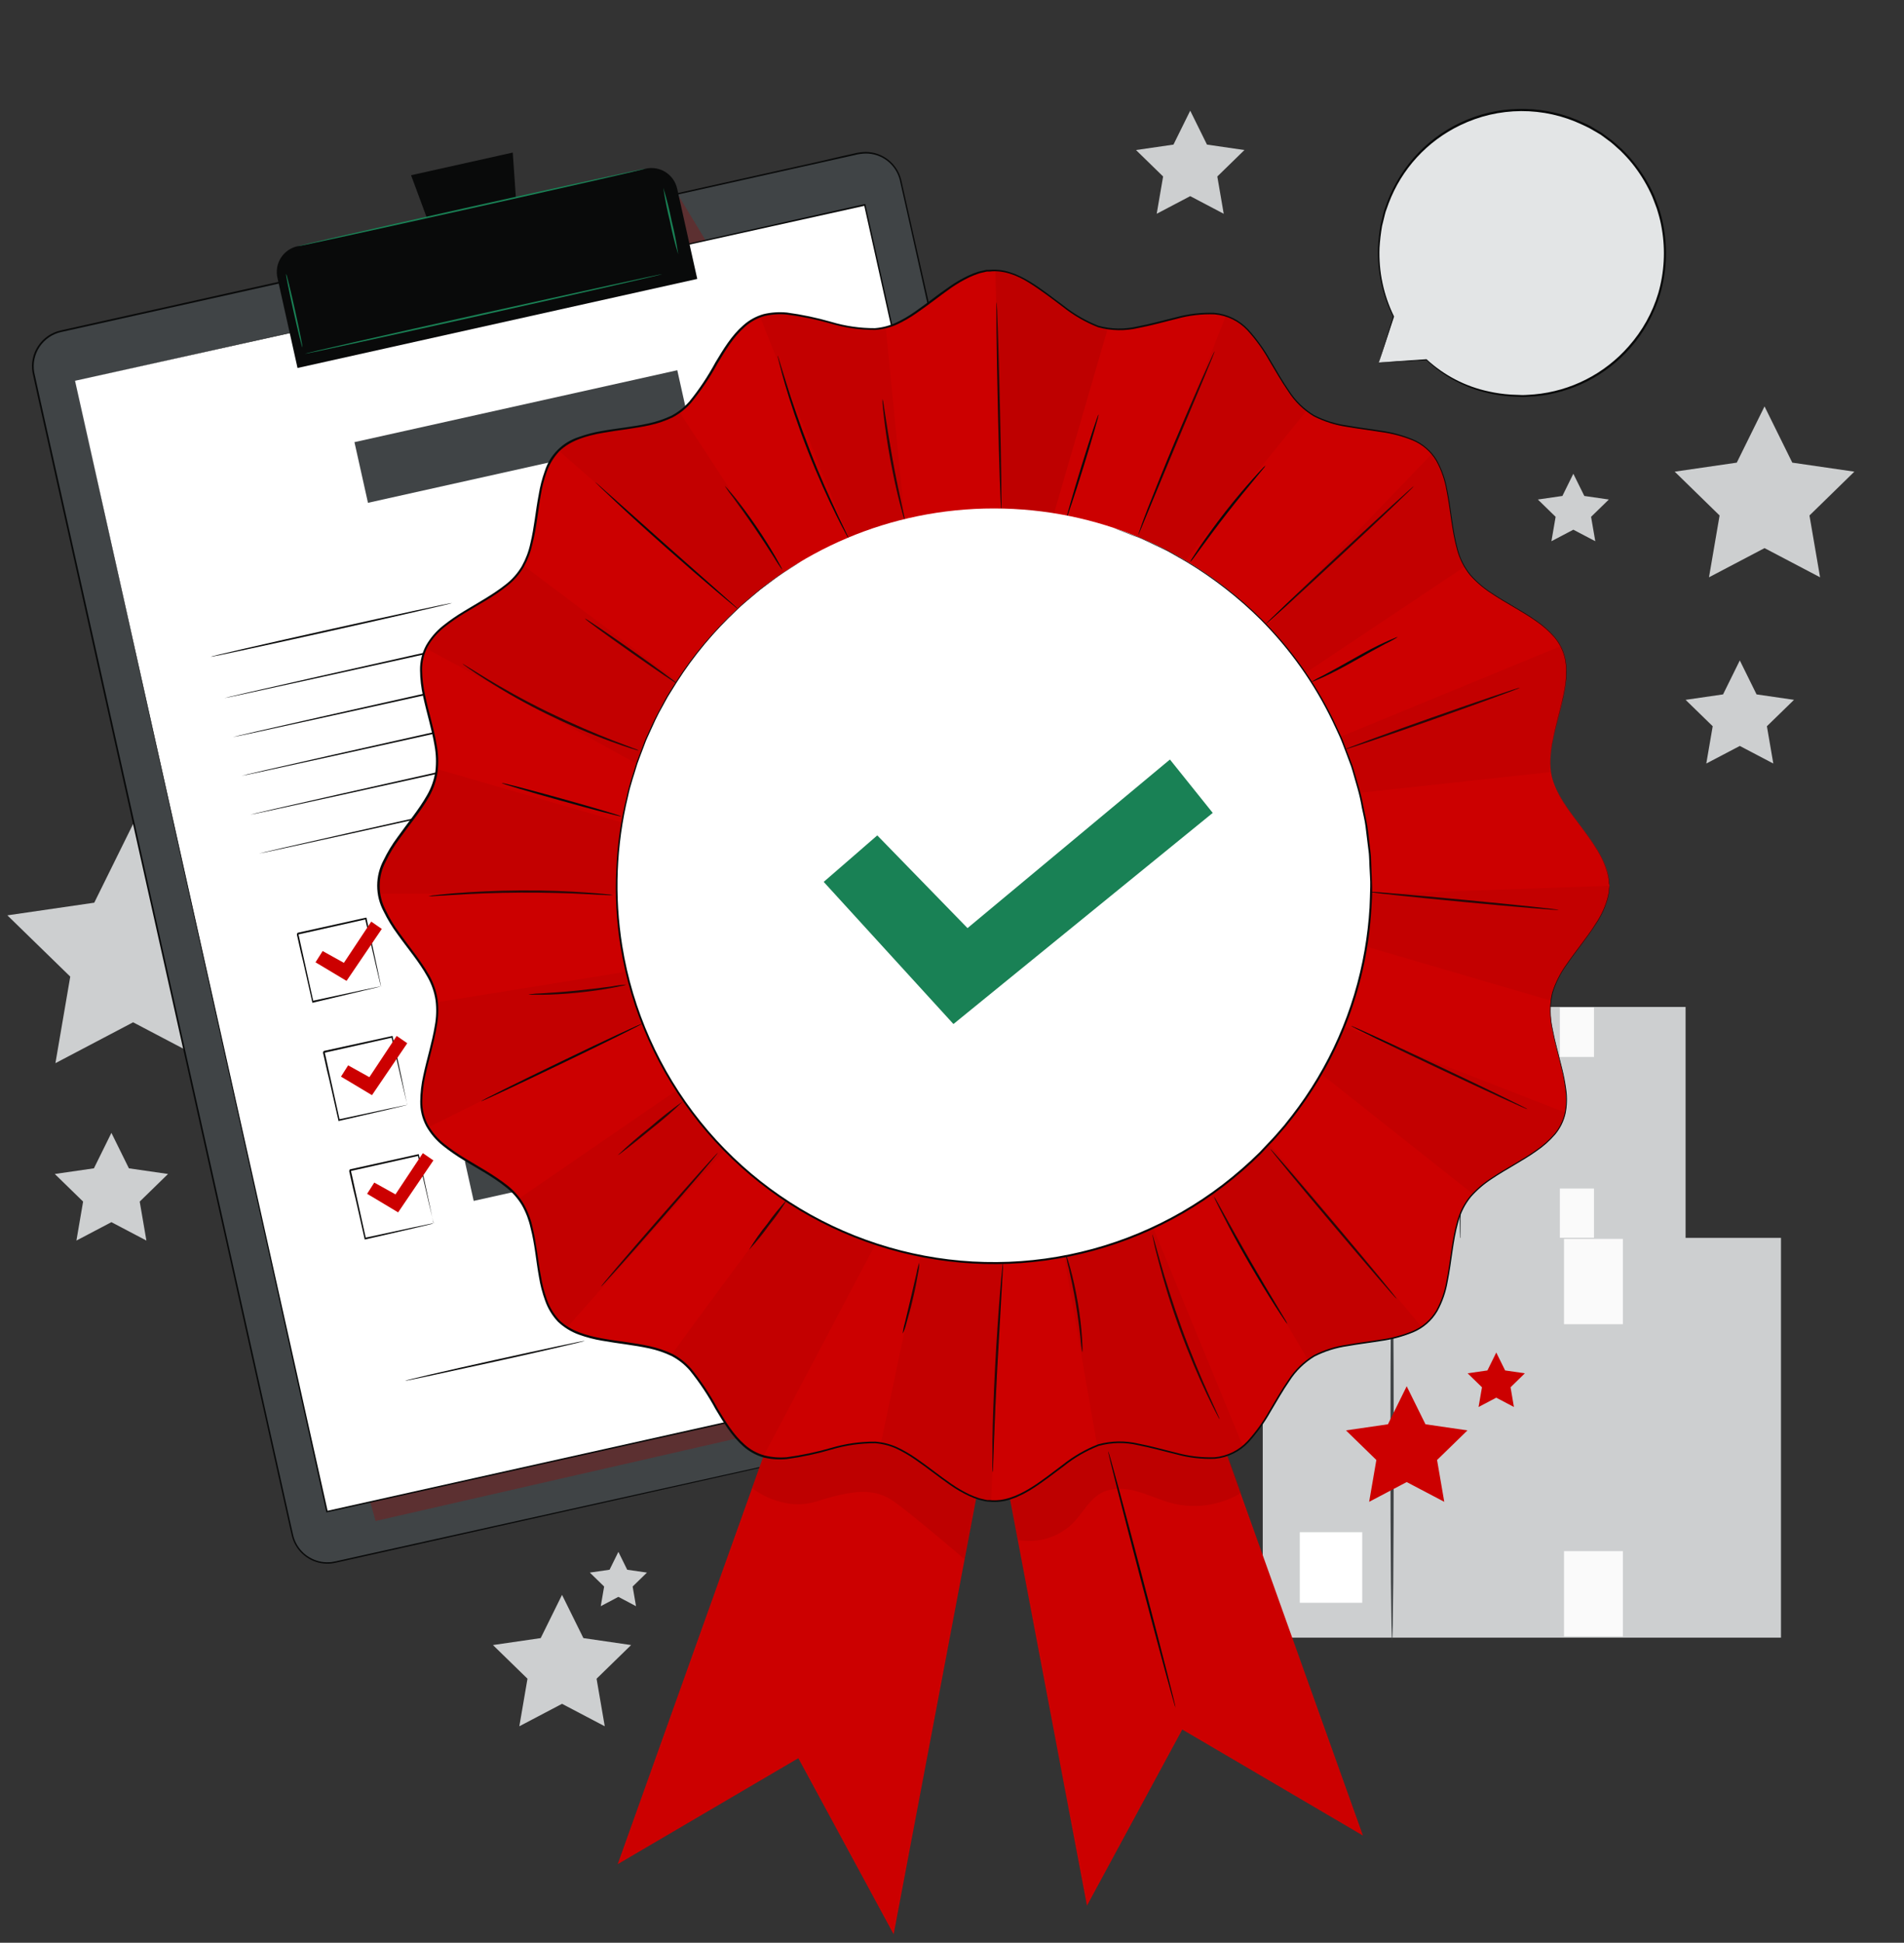 <svg width="148" height="151" viewBox="0 0 148 151" fill="none" xmlns="http://www.w3.org/2000/svg">
<rect x="0" y="0" width="148" height="151" fill="#333333" stroke="none"/>
<path d="M107.676 96.275H131.023V78.266H107.676V96.275Z" fill="#CDCFD0"/>
<path d="M109.344 94.701H112.158V91.522H109.344V94.701Z" fill="white"/>
<path d="M123.902 78.311H121.25V82.152H123.902V78.311Z" fill="#FAFAFA"/>
<path d="M123.902 92.379H121.25V96.221H123.902V92.379Z" fill="#FAFAFA"/>
<path d="M113.502 96.398C113.46 96.398 113.428 92.437 113.428 87.552C113.428 82.666 113.46 78.705 113.502 78.705C113.544 78.705 113.576 82.666 113.576 87.552C113.576 92.437 113.544 96.398 113.502 96.398Z" fill="#404446"/>
<path d="M98.155 127.286H138.438V96.214H98.155V127.286Z" fill="#CDCFD0"/>
<path d="M101.033 124.575H105.886V119.089H101.033V124.575Z" fill="white"/>
<path d="M126.148 96.294H121.573V102.924H126.148V96.294Z" fill="#FAFAFA"/>
<path d="M126.148 120.562H121.573V127.192H126.148V120.562Z" fill="#FAFAFA"/>
<path d="M108.21 127.499C108.139 127.499 108.08 120.665 108.08 112.236C108.08 103.806 108.139 96.973 108.21 96.973C108.281 96.973 108.336 103.806 108.336 112.236C108.336 120.665 108.281 127.499 108.21 127.499Z" fill="#404446"/>
<path d="M137.159 31.588L139.317 35.959L144.141 36.66L140.652 40.066L141.476 44.87L137.159 42.602L132.842 44.87L133.666 40.066L130.177 36.66L135.001 35.959L137.159 31.588Z" fill="#CDCFD0"/>
<path d="M8.66 88.052L10.02 90.808L13.061 91.247L10.86 93.393L11.38 96.423L8.66 94.992L5.94 96.423L6.46 93.393L4.259 91.247L7.3 90.808L8.66 88.052Z" fill="#CDCFD0"/>
<path d="M10.347 64.043L13.368 70.162L20.12 71.145L15.235 75.907L16.389 82.634L10.347 79.458L4.308 82.634L5.461 75.907L0.573 71.145L7.326 70.162L10.347 64.043Z" fill="#CDCFD0"/>
<path d="M135.237 51.332L136.539 53.972L139.45 54.395L137.343 56.447L137.841 59.345L135.237 57.978L132.632 59.345L133.13 56.447L131.023 54.395L133.935 53.972L135.237 51.332Z" fill="#CDCFD0"/>
<path d="M92.517 8.603L93.819 11.239L96.73 11.662L94.623 13.717L95.121 16.615L92.517 15.245L89.912 16.615L90.41 13.717L88.303 11.662L91.215 11.239L92.517 8.603Z" fill="#CDCFD0"/>
<path d="M122.297 36.822L123.15 38.548L125.056 38.825L123.676 40.17L124.003 42.066L122.297 41.171L120.594 42.066L120.92 40.17L119.541 38.825L121.447 38.548L122.297 36.822Z" fill="#CDCFD0"/>
<path d="M43.687 123.961L45.348 127.321L49.057 127.861L46.372 130.478L47.008 134.174L43.687 132.429L40.369 134.174L41.002 130.478L38.317 127.861L42.029 127.321L43.687 123.961Z" fill="#CDCFD0"/>
<path d="M48.068 120.617L48.753 122.007L50.288 122.229L49.176 123.312L49.438 124.84L48.068 124.116L46.698 124.84L46.96 123.312L45.848 122.229L47.383 122.007L48.068 120.617Z" fill="#CDCFD0"/>
<path d="M109.344 107.746L110.804 110.702L114.067 111.177L111.705 113.478L112.264 116.728L109.344 115.193L106.426 116.728L106.985 113.478L104.623 111.177L107.886 110.702L109.344 107.746Z" fill="#CC0000"/>
<path d="M116.306 105.125L116.995 106.518L118.529 106.74L117.418 107.826L117.679 109.358L116.306 108.634L114.93 109.358L115.195 107.826L114.08 106.74L115.618 106.518L116.306 105.125Z" fill="#CC0000"/>
<path d="M107.182 28.179L108.332 24.606C107.236 22.398 106.903 19.889 107.386 17.472C107.868 15.055 109.139 12.867 110.999 11.249C112.859 9.632 115.202 8.677 117.663 8.534C120.124 8.392 122.562 9.069 124.596 10.461C126.63 11.853 128.145 13.88 128.904 16.225C129.663 18.57 129.622 21.101 128.788 23.42C127.954 25.74 126.374 27.717 124.296 29.043C122.218 30.368 119.759 30.967 117.305 30.745C114.909 30.582 112.643 29.601 110.885 27.966L107.182 28.179Z" fill="#E3E5E6"/>
<path d="M107.182 28.179L107.428 28.16L108.142 28.108L110.885 27.921C112.245 29.178 113.919 30.045 115.731 30.428C116.291 30.552 116.859 30.633 117.431 30.67L118.335 30.706C118.639 30.706 118.953 30.67 119.266 30.654C122.1 30.397 124.727 29.058 126.6 26.916C127.656 25.726 128.44 24.32 128.897 22.796C129.366 21.168 129.461 19.455 129.175 17.785C129.104 17.356 129.005 16.932 128.878 16.515C128.821 16.305 128.751 16.097 128.668 15.895C128.587 15.688 128.516 15.482 128.429 15.278C128.069 14.456 127.614 13.68 127.072 12.965C126.802 12.608 126.51 12.269 126.196 11.95C126.044 11.787 125.883 11.634 125.712 11.491C125.547 11.346 125.389 11.188 125.214 11.055L124.684 10.661L124.419 10.467L124.135 10.299L123.576 9.976C123.385 9.869 123.185 9.789 122.991 9.692C121.506 8.989 119.883 8.628 118.24 8.636C116.597 8.644 114.977 9.02 113.499 9.737C110.937 10.967 108.948 13.137 107.945 15.795C107.89 15.944 107.838 16.092 107.786 16.238C107.728 16.381 107.681 16.529 107.647 16.68C107.573 16.977 107.502 17.271 107.431 17.559C107.333 18.122 107.266 18.691 107.231 19.262C107.158 21.108 107.547 22.944 108.361 24.602L107.495 27.245L107.266 27.93C107.214 28.085 107.185 28.166 107.185 28.166C107.185 28.166 107.205 28.092 107.253 27.94L107.46 27.262L108.29 24.583V24.609C107.454 22.947 107.05 21.102 107.114 19.242C107.145 18.665 107.208 18.09 107.305 17.52C107.376 17.23 107.45 16.932 107.521 16.632C107.556 16.479 107.601 16.329 107.657 16.183C107.712 16.034 107.764 15.885 107.819 15.733C108.358 14.284 109.193 12.963 110.27 11.852C111.346 10.742 112.642 9.868 114.074 9.284C115.507 8.701 117.045 8.421 118.591 8.463C120.137 8.505 121.657 8.867 123.056 9.527C123.253 9.621 123.456 9.705 123.65 9.814L124.219 10.154L124.503 10.325L124.775 10.522L125.311 10.919C125.489 11.058 125.65 11.217 125.818 11.362C125.991 11.508 126.154 11.663 126.309 11.827C126.627 12.153 126.924 12.498 127.198 12.861C127.75 13.58 128.215 14.362 128.584 15.191C128.671 15.398 128.742 15.611 128.823 15.818C128.909 16.028 128.981 16.244 129.04 16.464C129.167 16.887 129.267 17.319 129.337 17.756C129.629 19.451 129.531 21.19 129.053 22.842C128.594 24.394 127.801 25.828 126.729 27.042C124.827 29.205 122.167 30.553 119.298 30.809C118.975 30.809 118.652 30.855 118.355 30.855L117.44 30.816C116.863 30.775 116.289 30.691 115.725 30.564C113.906 30.165 112.23 29.278 110.878 27.998H110.904L108.135 28.144L107.431 28.176C107.26 28.179 107.182 28.179 107.182 28.179Z" fill="#090A0A"/>
<path d="M88.013 107.606L26.056 121.415C25.697 121.497 25.326 121.507 24.963 121.445C24.601 121.383 24.254 121.249 23.943 121.053C23.632 120.856 23.363 120.6 23.152 120.299C22.941 119.998 22.791 119.658 22.712 119.298L2.618 29.074C2.538 28.716 2.529 28.346 2.592 27.985C2.656 27.625 2.789 27.28 2.986 26.971C3.182 26.661 3.438 26.394 3.738 26.184C4.038 25.974 4.377 25.825 4.734 25.746L66.692 11.937C67.049 11.856 67.419 11.848 67.78 11.911C68.141 11.974 68.487 12.107 68.796 12.304C69.105 12.501 69.373 12.756 69.583 13.056C69.794 13.356 69.943 13.695 70.023 14.053L90.129 104.278C90.209 104.635 90.218 105.005 90.155 105.366C90.092 105.727 89.958 106.072 89.761 106.381C89.565 106.69 89.309 106.957 89.009 107.167C88.709 107.378 88.37 107.526 88.013 107.606Z" fill="#404446"/>
<path d="M88.013 107.606L88.219 107.547C88.42 107.482 88.614 107.397 88.798 107.292C89.099 107.115 89.365 106.884 89.583 106.61C89.879 106.236 90.074 105.79 90.148 105.318C90.195 105.032 90.195 104.741 90.148 104.455C90.097 104.155 90.016 103.838 89.945 103.509C89.796 102.863 89.622 102.126 89.46 101.344C89.109 99.778 88.705 97.976 88.249 95.939C86.429 87.806 83.799 76.039 80.549 61.496C78.934 54.227 77.15 46.262 75.241 37.71C74.288 33.437 73.303 29.021 72.284 24.463C71.778 22.184 71.263 19.874 70.74 17.533C70.475 16.363 70.213 15.184 69.945 13.998C69.799 13.407 69.459 12.882 68.979 12.508C68.499 12.133 67.908 11.931 67.299 11.933C66.995 11.94 66.694 11.983 66.401 12.063L65.496 12.263L63.677 12.67L60.007 13.487L52.537 15.155L37.144 18.596L4.757 25.807C4.072 25.959 3.473 26.369 3.082 26.951C2.692 27.533 2.54 28.244 2.66 28.935C2.954 30.308 3.271 31.684 3.571 33.054C4.183 35.79 4.789 38.509 5.39 41.212L8.944 57.177C11.277 67.642 13.526 77.722 15.668 87.351C17.81 96.979 19.842 106.09 21.749 114.656C21.986 115.733 22.221 116.792 22.456 117.835C22.576 118.358 22.682 118.888 22.808 119.402C22.944 119.908 23.222 120.364 23.61 120.717C23.995 121.064 24.469 121.297 24.98 121.389C25.233 121.43 25.49 121.438 25.745 121.412C25.997 121.379 26.253 121.318 26.505 121.26L29.513 120.591L40.928 118.051L75.376 110.397L84.746 108.323L87.182 107.787L88.013 107.606L87.186 107.799L84.749 108.349L75.379 110.446L40.937 118.145L29.535 120.694L26.527 121.366C26.275 121.421 26.023 121.486 25.758 121.521C25.493 121.548 25.226 121.54 24.963 121.496C24.429 121.403 23.932 121.159 23.531 120.793C23.131 120.428 22.843 119.955 22.702 119.431C22.573 118.911 22.466 118.387 22.346 117.864C22.112 116.815 21.875 115.755 21.636 114.685C19.729 106.132 17.691 96.995 15.545 87.38C13.4 77.764 11.151 67.671 8.815 57.206L5.261 41.245C4.66 38.544 4.054 35.822 3.442 33.08C3.138 31.71 2.825 30.34 2.528 28.954C2.403 28.23 2.562 27.486 2.972 26.877C3.382 26.267 4.011 25.839 4.728 25.681L37.118 18.46L52.52 15.041L59.987 13.378L63.658 12.56L65.48 12.134L66.385 11.933C66.683 11.856 66.99 11.815 67.299 11.81C67.93 11.812 68.542 12.023 69.039 12.411C69.536 12.799 69.89 13.341 70.045 13.953C70.31 15.142 70.575 16.318 70.837 17.491C71.365 19.834 71.884 22.141 72.394 24.411C73.404 28.967 74.388 33.383 75.344 37.658C77.247 46.211 79.018 54.175 80.636 61.448C83.867 75.987 86.484 87.764 88.294 95.9C88.743 97.932 89.144 99.741 89.492 101.305C89.664 102.09 89.816 102.811 89.971 103.473C90.042 103.796 90.122 104.119 90.171 104.42C90.219 104.709 90.219 105.003 90.171 105.292C90.097 105.773 89.899 106.227 89.596 106.607C89.375 106.88 89.107 107.111 88.804 107.289C88.618 107.394 88.421 107.477 88.216 107.538L88.013 107.606Z" fill="#090A0A"/>
<g opacity="0.3">
<path d="M29.196 118.218L85.648 105.314L83.864 94.251L80.662 88.051L26.66 109.262L29.196 118.218Z" fill="#9E0000"/>
</g>
<g opacity="0.3">
<path d="M52.766 15.245L54.902 18.77L55.315 20.641L53.868 20.964L52.766 15.245Z" fill="#9E0000"/>
</g>
<path d="M5.833 29.596L25.419 117.479L86.811 103.799L83.309 88.083L67.225 15.913L5.833 29.596Z" fill="white"/>
<path d="M5.833 29.597L67.221 15.862H67.273V15.917C72.721 40.34 79.515 70.818 86.869 103.8V103.868H86.804L25.416 117.544H25.358V117.483C13.826 65.587 5.949 30.124 5.83 29.6C5.949 30.137 13.878 65.59 25.477 117.483L25.403 117.438L86.791 103.748L86.74 103.829C79.396 70.853 72.608 40.376 67.17 15.946L67.234 15.988L5.833 29.597Z" fill="#090A0A"/>
<path d="M23.12 19.14L50.194 13.108C50.724 12.99 51.279 13.087 51.736 13.378C52.194 13.669 52.517 14.13 52.635 14.659L54.199 21.679L23.127 28.602L21.564 21.588C21.504 21.326 21.498 21.053 21.544 20.788C21.59 20.522 21.688 20.268 21.833 20.04C21.977 19.813 22.166 19.616 22.387 19.462C22.608 19.307 22.857 19.198 23.12 19.14Z" fill="#090A0A"/>
<path d="M39.858 11.858L31.952 13.619L34.385 20.191L40.34 18.863L39.858 11.858Z" fill="#090A0A"/>
<path d="M50.194 13.103C50.194 13.139 44.149 14.518 36.676 16.185C29.203 17.852 23.132 19.18 23.122 19.145C23.112 19.109 29.167 17.73 36.647 16.062C44.127 14.395 50.175 13.077 50.194 13.103Z" fill="#198155"/>
<path d="M23.506 26.996C23.471 26.996 23.157 25.736 22.808 24.165C22.46 22.595 22.201 21.312 22.24 21.303C22.279 21.293 22.589 22.563 22.938 24.136C23.287 25.71 23.542 26.996 23.506 26.996Z" fill="#198155"/>
<path d="M52.718 19.771C52.458 18.921 52.242 18.058 52.071 17.186C51.858 16.334 51.687 15.471 51.561 14.602C51.82 15.446 52.036 16.303 52.207 17.17C52.422 18.028 52.592 18.896 52.718 19.771Z" fill="#198155"/>
<path d="M51.487 21.306C51.487 21.342 45.28 22.757 37.61 24.466C29.939 26.175 23.716 27.536 23.7 27.497C23.684 27.458 29.904 26.046 37.593 24.337C45.283 22.628 51.467 21.271 51.487 21.306Z" fill="#198155"/>
<path d="M35.135 46.869C35.135 46.908 30.951 47.871 25.765 49.028C20.579 50.184 16.395 51.086 16.372 51.05C16.35 51.014 20.573 50.048 25.742 48.895C30.912 47.742 35.125 46.834 35.135 46.869Z" fill="#090A0A"/>
<path d="M66.382 43.351C66.382 43.39 55.438 45.861 41.923 48.873C28.408 51.884 17.439 54.297 17.432 54.262C17.426 54.226 28.372 51.752 41.894 48.74C55.416 45.729 66.375 43.315 66.382 43.351Z" fill="#090A0A"/>
<path d="M67.057 46.382C67.057 46.417 56.11 48.889 42.595 51.903C29.08 54.918 18.114 57.328 18.104 57.289C18.095 57.251 29.047 54.782 42.566 51.771C56.084 48.76 67.047 46.336 67.057 46.382Z" fill="#090A0A"/>
<path d="M67.729 49.393C67.729 49.428 56.785 51.9 43.27 54.911C29.755 57.923 18.786 60.34 18.776 60.301C18.767 60.262 29.72 57.794 43.241 54.779C56.763 51.764 67.719 49.357 67.729 49.393Z" fill="#090A0A"/>
<path d="M68.401 52.413C68.401 52.449 57.457 54.921 43.942 57.932C30.427 60.943 19.458 63.357 19.451 63.321C19.445 63.286 30.392 60.814 43.913 57.8C57.435 54.785 68.394 52.375 68.401 52.413Z" fill="#090A0A"/>
<path d="M69.076 55.428C69.076 55.467 58.129 57.938 44.614 60.95C31.099 63.961 20.127 66.378 20.127 66.342C20.127 66.307 31.07 63.835 44.588 60.821C58.107 57.806 69.066 55.396 69.076 55.428Z" fill="#090A0A"/>
<path d="M29.616 76.692C29.603 76.659 29.593 76.626 29.587 76.591L29.516 76.304C29.455 76.042 29.367 75.677 29.261 75.221C29.044 74.288 28.741 72.976 28.379 71.406L28.45 71.451L23.151 72.64C23.151 72.64 23.248 72.488 23.203 72.559V72.582V72.627L23.222 72.717L23.264 72.898L23.342 73.257C23.397 73.496 23.448 73.732 23.5 73.968C23.603 74.433 23.707 74.892 23.804 75.338C24.001 76.226 24.185 77.066 24.356 77.838L24.285 77.793L28.114 76.969L29.203 76.743L29.493 76.688L29.597 76.669C29.597 76.669 29.571 76.669 29.506 76.698L29.232 76.766L28.166 77.018L24.327 77.932H24.269V77.874L23.707 75.376C23.607 74.931 23.503 74.472 23.384 74.007C23.332 73.771 23.277 73.535 23.225 73.296C23.196 73.18 23.17 73.057 23.145 72.937L23.103 72.756L23.083 72.666V72.621V72.598V72.582C23.038 72.656 23.145 72.485 23.135 72.501L28.437 71.328H28.495V71.386L29.329 75.263C29.422 75.716 29.497 76.078 29.552 76.336C29.574 76.452 29.59 76.543 29.607 76.617C29.613 76.641 29.616 76.666 29.616 76.692Z" fill="#090A0A"/>
<path d="M69.002 63.629L32.035 71.865L32.722 74.95L69.689 66.713L69.002 63.629Z" fill="#404446"/>
<path d="M31.665 85.886C31.652 85.853 31.643 85.818 31.636 85.783C31.616 85.709 31.593 85.612 31.564 85.495C31.503 85.234 31.416 84.872 31.309 84.416C31.093 83.479 30.789 82.154 30.427 80.597L30.498 80.642L25.199 81.831C25.199 81.851 25.296 81.68 25.251 81.754V81.77V81.793V81.838L25.27 81.928L25.312 82.109C25.338 82.232 25.364 82.352 25.393 82.471L25.548 83.179C25.652 83.647 25.755 84.103 25.852 84.549C26.049 85.437 26.233 86.277 26.404 87.049L26.333 87.004L30.165 86.183L31.251 85.957L31.542 85.899C31.576 85.89 31.61 85.884 31.645 85.883L31.558 85.909L31.28 85.977L30.214 86.232L26.359 87.121H26.301V87.062L25.739 84.565C25.639 84.119 25.535 83.66 25.416 83.195C25.364 82.962 25.309 82.723 25.258 82.487C25.232 82.368 25.203 82.248 25.177 82.125L25.135 81.945L25.115 81.854V81.809V81.77L25.167 81.686L30.466 80.529H30.524V80.584C30.866 82.177 31.17 83.492 31.358 84.461C31.451 84.914 31.526 85.276 31.581 85.534C31.603 85.65 31.619 85.741 31.636 85.815C31.648 85.838 31.658 85.861 31.665 85.886Z" fill="#090A0A"/>
<path d="M71.049 72.823L34.082 81.06L34.769 84.144L71.736 75.908L71.049 72.823Z" fill="#404446"/>
<path d="M33.713 95.078C33.713 95.078 33.713 95.04 33.684 94.975C33.655 94.91 33.642 94.804 33.613 94.687C33.551 94.426 33.464 94.064 33.358 93.608C33.141 92.674 32.837 91.347 32.475 89.789L32.547 89.834L27.235 91.023C27.235 91.043 27.332 90.871 27.287 90.946V90.969V90.991V91.036L27.306 91.127L27.348 91.308C27.374 91.43 27.4 91.55 27.429 91.67L27.584 92.377C27.687 92.846 27.791 93.301 27.887 93.747L28.44 96.248L28.369 96.206L32.201 95.382L33.286 95.156L33.577 95.098C33.612 95.094 33.646 95.094 33.681 95.098L33.593 95.124L33.316 95.191L32.249 95.447L28.395 96.335H28.337V96.277C28.165 95.508 27.975 94.662 27.774 93.779C27.674 93.334 27.571 92.878 27.451 92.409C27.4 92.177 27.345 91.941 27.293 91.702C27.267 91.582 27.238 91.463 27.212 91.343L27.174 91.162L27.151 91.072V91.023V90.969C27.106 91.04 27.212 90.868 27.203 90.888L32.505 89.715H32.563V89.773L33.396 93.65C33.49 94.103 33.564 94.464 33.619 94.726C33.642 94.839 33.661 94.93 33.674 95.004C33.691 95.027 33.703 95.052 33.713 95.078Z" fill="#090A0A"/>
<path d="M73.1 82.02L36.133 90.256L36.82 93.34L73.787 85.104L73.1 82.02Z" fill="#404446"/>
<path d="M24.524 74.795L25.08 73.919L26.731 74.837L28.857 71.632L29.677 72.201L26.938 76.239L24.524 74.795Z" fill="#CC0000"/>
<path d="M26.505 83.68L27.061 82.804L28.712 83.722L30.834 80.517L31.658 81.085L28.915 85.121L26.505 83.68Z" fill="#CC0000"/>
<path d="M28.537 92.788L29.093 91.915L30.741 92.833L32.867 89.628L33.687 90.193L30.947 94.232L28.537 92.788Z" fill="#CC0000"/>
<path d="M45.458 104.216C45.458 104.255 42.343 104.982 38.485 105.831C34.627 106.681 31.493 107.356 31.487 107.321C31.48 107.285 34.598 106.558 38.456 105.705C42.314 104.852 45.448 104.184 45.458 104.216Z" fill="#090A0A"/>
<path d="M52.417 102.555C51.574 102.815 50.718 103.031 49.852 103.202C48.999 103.414 48.137 103.583 47.267 103.709C48.109 103.45 48.965 103.234 49.829 103.063C51.248 102.749 52.411 102.52 52.417 102.555Z" fill="#090A0A"/>
<path d="M75.467 95.301C75.467 95.337 72.666 95.996 69.195 96.768C65.725 97.54 62.902 98.138 62.895 98.103C62.889 98.067 65.693 97.411 69.166 96.636C72.64 95.86 75.46 95.266 75.467 95.301Z" fill="#090A0A"/>
<path d="M72.469 103.806C72.469 103.806 72.498 103.719 72.53 103.551C72.573 103.302 72.559 103.047 72.491 102.804C72.376 102.42 72.227 102.047 72.045 101.69C71.788 101.215 71.637 100.69 71.603 100.152C71.61 99.82 71.687 99.494 71.829 99.194C71.97 98.894 72.172 98.627 72.423 98.41C72.717 98.166 73.069 98.001 73.444 97.932C73.82 97.862 74.207 97.89 74.569 98.013C74.966 98.134 75.32 98.366 75.59 98.681C75.733 98.852 75.818 99.064 75.832 99.286C75.836 99.405 75.801 99.523 75.733 99.621C75.665 99.719 75.567 99.793 75.454 99.832C75.243 99.9 75.027 99.953 74.808 99.99L74.162 100.123C73.729 100.21 73.289 100.287 72.837 100.345C71.961 100.472 71.072 100.477 70.194 100.362C69.797 100.276 69.383 100.343 69.034 100.549C68.756 100.829 68.521 101.148 68.336 101.496C68.224 101.667 68.067 101.805 67.884 101.896C67.697 101.979 67.486 101.988 67.293 101.922C66.96 101.774 66.644 101.592 66.349 101.379C66.212 101.288 66.056 101.23 65.894 101.208C65.741 101.191 65.588 101.229 65.46 101.315C65.237 101.519 65.052 101.762 64.915 102.032C64.767 102.263 64.567 102.456 64.329 102.593C64.092 102.731 63.825 102.808 63.551 102.82C63.137 102.837 62.732 102.693 62.42 102.42C62.224 102.251 62.071 102.038 61.971 101.799C61.936 101.718 61.911 101.632 61.897 101.544C61.897 101.544 61.926 101.631 61.997 101.79C62.102 102.018 62.258 102.219 62.453 102.378C62.756 102.635 63.147 102.767 63.545 102.746C63.806 102.733 64.06 102.656 64.285 102.523C64.51 102.389 64.7 102.203 64.837 101.98C64.979 101.698 65.172 101.444 65.406 101.231C65.553 101.129 65.731 101.082 65.91 101.098C66.086 101.125 66.256 101.187 66.407 101.282C66.697 101.488 67.007 101.664 67.331 101.809C67.497 101.865 67.678 101.857 67.838 101.786C68.003 101.705 68.141 101.578 68.236 101.421C68.428 101.064 68.672 100.738 68.96 100.452C69.139 100.324 69.348 100.246 69.567 100.226C69.782 100.203 69.999 100.203 70.213 100.226C71.081 100.338 71.961 100.333 72.827 100.21C73.273 100.152 73.709 100.071 74.142 99.987L74.788 99.858C74.996 99.819 75.201 99.769 75.402 99.706C75.491 99.678 75.568 99.621 75.621 99.546C75.675 99.47 75.702 99.379 75.7 99.286C75.685 99.092 75.61 98.908 75.486 98.759C75.231 98.456 74.895 98.232 74.517 98.113C74.174 97.996 73.808 97.969 73.451 98.034C73.095 98.098 72.762 98.252 72.481 98.481C72.241 98.686 72.046 98.939 71.909 99.224C71.772 99.509 71.696 99.82 71.687 100.135C71.716 100.662 71.857 101.176 72.1 101.644C72.279 102.007 72.423 102.385 72.53 102.775C72.593 103.025 72.599 103.286 72.546 103.538C72.531 103.63 72.505 103.72 72.469 103.806Z" fill="#090A0A"/>
<path d="M79.147 99.67C79.092 99.692 79.036 99.709 78.979 99.722L78.488 99.838L76.685 100.255C75.166 100.61 73.066 101.108 70.756 101.693C68.446 102.277 66.362 102.843 64.859 103.256L63.076 103.748L62.588 103.877C62.532 103.894 62.475 103.907 62.417 103.916C62.469 103.887 62.524 103.865 62.582 103.851L63.06 103.699C63.477 103.567 64.081 103.376 64.83 103.166C66.333 102.727 68.41 102.148 70.724 101.55C73.037 100.953 75.137 100.481 76.665 100.155C77.428 99.99 78.048 99.861 78.478 99.777L78.972 99.683C79.03 99.673 79.088 99.669 79.147 99.67Z" fill="#090A0A"/>
<path d="M52.646 28.776L27.552 34.366L28.603 39.081L53.696 33.49L52.646 28.776Z" fill="#404446"/>
<path d="M76.385 105.286L84.491 148.116L91.9 134.426L105.942 142.668L91.037 100.963L76.385 105.286Z" fill="#CC0000"/>
<g opacity="0.3">
<path d="M79.112 119.689C79.883 119.835 80.679 119.791 81.43 119.56C82.18 119.33 82.864 118.921 83.422 118.368C84.162 117.605 84.653 116.565 85.583 116.055C86.42 115.596 87.451 115.66 88.372 115.916C89.292 116.171 90.158 116.594 91.079 116.833C91.988 117.065 92.933 117.113 93.861 116.976C94.788 116.838 95.679 116.517 96.481 116.032L94.142 109.538L83.286 108.181L78.117 114.4L79.112 119.689Z" fill="#9E0000"/>
</g>
<path d="M91.373 132.726C91.328 132.726 90.12 128.287 88.675 122.791C87.231 117.295 86.091 112.823 86.142 112.813C86.194 112.804 87.393 117.246 88.837 122.749C90.281 128.251 91.418 132.713 91.373 132.726Z" fill="#090A0A"/>
<path d="M77.57 107.512L69.464 150.341L62.055 136.655L48.014 144.894L62.918 103.188L77.57 107.512Z" fill="#CC0000"/>
<g opacity="0.3">
<path d="M58.459 115.663C58.459 115.663 60.766 117.56 63.516 116.687C66.265 115.815 67.974 115.628 69.464 116.687C70.953 117.747 74.982 121.195 74.982 121.195L75.916 116.254L70.504 108.823L64.856 109.964L60.837 110.355L59.341 113.188L58.459 115.663Z" fill="#9E0000"/>
</g>
<path d="M125.101 68.85C125.101 71.923 121.176 74.569 120.6 77.474C120.009 80.466 122.613 84.411 121.473 87.167C120.332 89.923 115.657 90.911 114 93.403C112.342 95.894 113.214 100.559 111.092 102.685C108.969 104.811 104.307 103.916 101.809 105.593C99.311 107.27 98.375 111.903 95.573 113.066C92.82 114.207 88.876 111.603 85.88 112.194C82.972 112.769 80.33 116.695 77.257 116.695C74.184 116.695 71.535 112.769 68.63 112.194C65.638 111.603 61.693 114.207 58.937 113.066C56.181 111.926 55.196 107.25 52.705 105.593C50.214 103.935 45.548 104.808 43.419 102.685C41.29 100.562 42.188 95.9 40.511 93.403C38.834 90.905 34.201 89.968 33.041 87.167C31.881 84.365 34.505 80.469 33.913 77.474C33.338 74.566 29.41 71.923 29.41 68.85C29.41 65.778 33.338 63.128 33.913 60.224C34.505 57.232 31.897 53.287 33.041 50.531C34.185 47.775 38.857 46.786 40.511 44.298C42.165 41.81 41.296 37.142 43.419 35.012C45.542 32.883 50.204 33.781 52.705 32.105C55.206 30.428 56.136 25.794 58.937 24.634C61.739 23.475 65.635 26.098 68.63 25.507C71.538 24.932 74.184 21.003 77.257 21.003C80.33 21.003 82.976 24.932 85.88 25.507C88.872 26.098 92.817 23.491 95.573 24.634C98.375 25.794 99.318 30.45 101.809 32.105C104.3 33.759 108.966 32.89 111.092 35.012C113.218 37.135 112.323 41.797 114 44.298C115.676 46.799 120.31 47.73 121.473 50.531C122.636 53.332 120.009 57.229 120.6 60.224C121.176 63.128 125.101 65.768 125.101 68.85Z" fill="#CC0000"/>
<path d="M66.061 42.03C66.061 42.03 66.026 41.988 65.974 41.898C65.922 41.807 65.842 41.662 65.754 41.503C65.564 41.161 65.302 40.657 64.992 40.03C64.368 38.776 63.561 37.012 62.782 35.022C62.003 33.032 61.406 31.184 61.015 29.853C60.821 29.177 60.672 28.631 60.578 28.237C60.536 28.063 60.501 27.914 60.475 27.798C60.458 27.748 60.45 27.695 60.449 27.643C60.474 27.69 60.494 27.74 60.507 27.791L60.64 28.221C60.766 28.618 60.931 29.155 61.128 29.804C61.548 31.139 62.165 32.971 62.937 34.974C63.709 36.977 64.504 38.725 65.099 39.991L65.813 41.487L66.003 41.894C66.027 41.938 66.046 41.983 66.061 42.03Z" fill="#090A0A"/>
<path d="M70.32 40.411C70.263 40.298 70.221 40.179 70.194 40.056C70.126 39.823 70.036 39.484 69.929 39.064C69.716 38.227 69.451 37.057 69.212 35.758C68.973 34.459 68.805 33.274 68.708 32.414C68.656 31.985 68.624 31.636 68.604 31.393C68.59 31.269 68.59 31.143 68.604 31.019C68.642 31.139 68.666 31.262 68.679 31.387L68.834 32.398C68.963 33.254 69.157 34.434 69.386 35.729C69.616 37.025 69.871 38.194 70.052 39.038C70.139 39.432 70.21 39.768 70.268 40.039C70.298 40.161 70.315 40.286 70.32 40.411Z" fill="#090A0A"/>
<path d="M77.832 39.664C77.784 39.664 77.664 36.039 77.564 31.571C77.464 27.102 77.419 23.474 77.464 23.471C77.509 23.468 77.632 27.093 77.732 31.567C77.832 36.042 77.877 39.664 77.832 39.664Z" fill="#090A0A"/>
<path d="M85.393 32.218C85.438 32.218 84.914 34.043 84.226 36.266C83.538 38.489 82.934 40.276 82.901 40.263C82.869 40.25 83.38 38.438 84.068 36.215C84.756 33.992 85.344 32.205 85.393 32.218Z" fill="#090A0A"/>
<path d="M88.475 41.584C88.481 41.53 88.495 41.478 88.517 41.429L88.662 41.002C88.791 40.634 88.985 40.104 89.244 39.451C89.751 38.159 90.475 36.353 91.302 34.382C92.129 32.411 92.898 30.637 93.463 29.358C93.741 28.737 93.971 28.227 94.145 27.846L94.336 27.439C94.384 27.348 94.41 27.3 94.417 27.303C94.405 27.354 94.389 27.404 94.368 27.451L94.203 27.872L93.573 29.406C93.021 30.718 92.281 32.489 91.457 34.45C90.633 36.411 89.903 38.182 89.354 39.497L88.724 41.028L88.546 41.442C88.528 41.492 88.504 41.539 88.475 41.584Z" fill="#090A0A"/>
<path d="M92.501 43.69C92.55 43.576 92.612 43.468 92.685 43.367C92.814 43.16 93.008 42.867 93.247 42.508C93.732 41.794 94.43 40.818 95.241 39.778C96.052 38.737 96.83 37.839 97.405 37.193C97.693 36.87 97.932 36.615 98.1 36.44C98.181 36.343 98.273 36.257 98.375 36.182C98.312 36.292 98.236 36.394 98.148 36.485C97.974 36.699 97.754 36.96 97.502 37.27C96.95 37.936 96.191 38.857 95.379 39.897C94.569 40.938 93.861 41.897 93.35 42.595L92.746 43.419C92.674 43.518 92.592 43.609 92.501 43.69Z" fill="#090A0A"/>
<path d="M98.388 48.505C98.355 48.472 100.914 46.043 104.097 43.08C107.279 40.117 109.89 37.742 109.912 37.775C109.935 37.807 107.389 40.24 104.203 43.203C101.017 46.166 98.42 48.54 98.388 48.505Z" fill="#090A0A"/>
<path d="M108.655 49.51C108.344 49.707 108.02 49.884 107.686 50.04C107.079 50.363 106.255 50.812 105.344 51.332C104.433 51.852 103.593 52.285 102.969 52.576C102.646 52.721 102.407 52.834 102.226 52.899C102.137 52.945 102.043 52.978 101.945 52.996C102.256 52.799 102.58 52.622 102.914 52.466C103.521 52.143 104.345 51.694 105.256 51.174C106.168 50.654 107.008 50.204 107.631 49.93C107.954 49.784 108.193 49.671 108.374 49.607C108.462 49.559 108.557 49.527 108.655 49.51Z" fill="#090A0A"/>
<path d="M118.151 53.449C118.168 53.494 115.124 54.605 111.366 55.933C107.609 57.261 104.53 58.298 104.517 58.256C104.504 58.214 107.541 57.099 111.302 55.772C115.063 54.444 118.135 53.407 118.151 53.449Z" fill="#090A0A"/>
<path d="M121.176 70.724C121.176 70.77 117.864 70.495 113.79 70.107C109.715 69.72 106.413 69.367 106.42 69.319C106.426 69.27 109.728 69.552 113.806 69.939C117.883 70.327 121.179 70.679 121.176 70.724Z" fill="#090A0A"/>
<path d="M118.743 86.219C118.723 86.261 115.631 84.84 111.838 83.05C108.045 81.26 104.985 79.77 105.005 79.728C105.024 79.686 108.116 81.105 111.909 82.898C115.702 84.691 118.762 86.177 118.743 86.219Z" fill="#090A0A"/>
<path d="M108.572 100.963C108.536 100.992 106.31 98.404 103.593 95.186C100.875 91.968 98.704 89.328 98.746 89.299C98.788 89.27 101.008 91.855 103.725 95.076C106.442 98.297 108.607 100.931 108.572 100.963Z" fill="#090A0A"/>
<path d="M100.081 102.924C99.98 102.812 99.89 102.691 99.812 102.562C99.648 102.323 99.415 101.971 99.137 101.535C98.575 100.659 97.822 99.435 97.027 98.062C96.233 96.688 95.554 95.422 95.089 94.507C94.853 94.046 94.662 93.671 94.54 93.409C94.466 93.276 94.406 93.136 94.359 92.992C94.45 93.113 94.53 93.242 94.598 93.377C94.753 93.661 94.953 94.023 95.195 94.453C95.696 95.361 96.394 96.614 97.186 97.987C97.977 99.36 98.714 100.591 99.25 101.48C99.502 101.906 99.716 102.259 99.88 102.536C99.961 102.658 100.028 102.788 100.081 102.924Z" fill="#090A0A"/>
<path d="M94.808 110.323C94.808 110.323 94.775 110.281 94.724 110.19L94.514 109.796C94.329 109.45 94.081 108.946 93.783 108.32C93.189 107.063 92.423 105.299 91.696 103.302C90.969 101.305 90.42 99.463 90.081 98.132C89.903 97.46 89.758 96.911 89.686 96.533C89.651 96.359 89.622 96.21 89.596 96.094C89.583 96.043 89.576 95.991 89.573 95.939C89.6 95.985 89.618 96.035 89.628 96.087L89.751 96.517C89.864 96.918 90.013 97.451 90.194 98.1C90.575 99.434 91.14 101.27 91.867 103.27C92.594 105.27 93.338 107.024 93.906 108.294L94.585 109.79C94.656 109.951 94.717 110.087 94.769 110.197C94.787 110.237 94.8 110.279 94.808 110.323Z" fill="#090A0A"/>
<path d="M84.126 105.124C84.056 104.753 84.01 104.377 83.987 104C83.913 103.305 83.793 102.346 83.619 101.295C83.444 100.245 83.241 99.302 83.086 98.62C82.984 98.255 82.906 97.884 82.853 97.509C82.901 97.599 82.938 97.694 82.963 97.793C83.028 97.981 83.108 98.252 83.202 98.591C83.386 99.266 83.606 100.207 83.784 101.27C83.938 102.17 84.046 103.078 84.107 103.99C84.129 104.339 84.142 104.636 84.142 104.82C84.15 104.922 84.145 105.024 84.126 105.124Z" fill="#090A0A"/>
<path d="M77.138 114.426C77.13 114.371 77.13 114.316 77.138 114.261C77.138 114.132 77.138 113.973 77.138 113.786C77.138 113.372 77.138 112.775 77.138 112.038C77.163 110.562 77.231 108.526 77.348 106.28C77.464 104.035 77.609 101.999 77.729 100.529C77.787 99.793 77.842 99.198 77.884 98.788C77.906 98.6 77.923 98.442 77.936 98.316C77.939 98.26 77.95 98.205 77.968 98.151C77.975 98.207 77.975 98.264 77.968 98.319C77.968 98.445 77.968 98.604 77.945 98.794C77.919 99.231 77.887 99.819 77.845 100.536C77.758 102.032 77.642 104.054 77.522 106.287C77.403 108.52 77.319 110.568 77.263 112.041C77.238 112.759 77.215 113.334 77.199 113.786C77.199 113.977 77.18 114.132 77.173 114.261C77.169 114.317 77.157 114.373 77.138 114.426Z" fill="#090A0A"/>
<path d="M71.457 98.151C71.455 98.43 71.423 98.707 71.36 98.978C71.276 99.483 71.141 100.177 70.963 100.936C70.785 101.696 70.598 102.381 70.449 102.875C70.385 103.145 70.291 103.408 70.168 103.657C70.197 103.381 70.252 103.108 70.333 102.843L70.798 100.904C70.966 100.177 71.121 99.518 71.244 98.966C71.289 98.688 71.36 98.415 71.457 98.151Z" fill="#090A0A"/>
<path d="M61.186 93.231C60.763 93.93 60.291 94.6 59.774 95.234C59.3 95.901 58.783 96.537 58.226 97.137C58.649 96.436 59.121 95.767 59.638 95.133C60.11 94.465 60.627 93.829 61.186 93.231Z" fill="#090A0A"/>
<path d="M55.8 89.599C55.833 89.628 53.829 91.983 51.322 94.856C48.815 97.728 46.75 100.025 46.715 100.003C46.679 99.98 48.686 97.618 51.193 94.746C53.7 91.874 55.765 89.567 55.8 89.599Z" fill="#090A0A"/>
<path d="M53.102 85.59C52.31 86.354 51.478 87.077 50.611 87.755C49.206 88.911 48.043 89.822 48.026 89.787C48.819 89.024 49.651 88.303 50.517 87.625C51.344 86.904 52.207 86.225 53.102 85.59Z" fill="#090A0A"/>
<path d="M49.949 79.545C49.968 79.587 47.177 80.976 43.71 82.643C40.243 84.311 37.422 85.632 37.4 85.59C37.377 85.548 40.172 84.162 43.639 82.492C47.106 80.821 49.929 79.503 49.949 79.545Z" fill="#090A0A"/>
<path d="M48.682 76.53C48.59 76.571 48.492 76.599 48.392 76.614C48.201 76.659 47.926 76.718 47.587 76.779C46.905 76.908 45.955 77.05 44.902 77.157C43.849 77.264 42.889 77.309 42.194 77.319C41.849 77.319 41.568 77.319 41.374 77.319C41.273 77.325 41.171 77.315 41.073 77.29C41.444 77.239 41.817 77.21 42.191 77.202C42.883 77.16 43.836 77.096 44.886 76.989C45.936 76.882 46.883 76.76 47.568 76.666C47.935 76.594 48.308 76.549 48.682 76.53Z" fill="#090A0A"/>
<path d="M47.658 69.567C47.47 69.583 47.281 69.583 47.093 69.567L45.555 69.49C44.262 69.425 42.466 69.367 40.485 69.376C38.505 69.386 36.708 69.467 35.413 69.544L33.878 69.638C33.69 69.66 33.501 69.666 33.313 69.657C33.496 69.614 33.683 69.585 33.871 69.573C34.233 69.531 34.757 69.48 35.403 69.425C36.695 69.318 38.498 69.221 40.482 69.208C42.466 69.195 44.266 69.276 45.564 69.37C46.211 69.418 46.737 69.464 47.099 69.502C47.287 69.511 47.474 69.532 47.658 69.567Z" fill="#090A0A"/>
<path d="M48.291 63.455C48.291 63.5 46.188 62.954 43.619 62.236C41.051 61.519 38.98 60.905 38.993 60.86C39.005 60.815 41.096 61.358 43.665 62.075C46.233 62.792 48.304 63.409 48.291 63.455Z" fill="#090A0A"/>
<path d="M49.645 58.336C49.593 58.333 49.542 58.322 49.493 58.303L49.063 58.174C48.695 58.058 48.162 57.877 47.513 57.641C45.816 57.018 44.153 56.306 42.531 55.509C40.909 54.71 39.331 53.826 37.804 52.859C37.219 52.488 36.75 52.178 36.434 51.955L36.072 51.693C35.991 51.632 35.949 51.599 35.952 51.593C36.001 51.612 36.048 51.637 36.091 51.667L36.472 51.9C36.795 52.106 37.274 52.401 37.865 52.759C39.051 53.476 40.712 54.423 42.605 55.344C44.498 56.265 46.262 57.014 47.555 57.518C48.201 57.767 48.721 57.964 49.086 58.1L49.503 58.258C49.552 58.28 49.6 58.306 49.645 58.336Z" fill="#090A0A"/>
<path d="M52.685 53.167C52.66 53.203 51.025 52.097 49.034 50.695C47.044 49.293 45.451 48.127 45.48 48.088C45.509 48.049 47.141 49.157 49.135 50.56C51.128 51.962 52.711 53.138 52.685 53.167Z" fill="#090A0A"/>
<path d="M46.259 37.471C46.259 37.471 46.304 37.497 46.382 37.558L46.705 37.842L47.897 38.896L51.81 42.388L55.739 45.861L56.928 46.918L57.251 47.212C57.29 47.244 57.325 47.281 57.354 47.322C57.354 47.322 57.309 47.299 57.228 47.238L56.905 46.97C56.611 46.734 56.194 46.385 55.681 45.952C54.653 45.086 53.251 43.874 51.716 42.514C50.181 41.154 48.808 39.9 47.839 38.983C47.348 38.524 46.954 38.152 46.682 37.888L46.375 37.584C46.298 37.513 46.252 37.474 46.259 37.471Z" fill="#090A0A"/>
<path d="M56.336 37.765C56.336 37.765 56.424 37.836 56.556 37.988C56.689 38.139 56.879 38.362 57.102 38.634C57.551 39.196 58.149 39.991 58.769 40.895C59.39 41.8 59.91 42.647 60.269 43.27C60.45 43.593 60.592 43.836 60.682 44.013C60.738 44.102 60.782 44.197 60.811 44.298C60.575 43.989 60.359 43.666 60.165 43.328C59.781 42.721 59.244 41.891 58.627 40.986C58.01 40.081 57.428 39.283 57.012 38.705C56.768 38.405 56.543 38.091 56.336 37.765Z" fill="#090A0A"/>
<g opacity="0.2">
<path d="M43.422 35.016L57.48 47.322L60.973 44.528L52.818 32.03C52.818 32.03 52.191 32.489 50.556 32.954C48.996 33.403 44.359 33.523 43.422 35.016Z" fill="#9E0000"/>
</g>
<g opacity="0.2">
<path d="M59.07 24.605L65.932 41.784L70.32 40.41L68.856 25.509C68.856 25.509 68.103 25.687 66.427 25.474C64.801 25.267 60.863 23.726 59.07 24.605Z" fill="#9E0000"/>
</g>
<g opacity="0.3">
<path d="M77.37 21.009L77.832 39.665L81.942 39.862L86.103 25.542C85.239 25.37 84.416 25.03 83.683 24.54C82.262 23.629 79.36 20.857 77.37 21.009Z" fill="#9E0000"/>
</g>
<g opacity="0.2">
<path d="M95.296 24.534L88.475 41.733L92.178 43.506L101.564 31.92C100.858 31.325 100.256 30.616 99.783 29.823C98.898 28.392 97.373 25.106 95.296 24.534Z" fill="#9E0000"/>
</g>
<g opacity="0.2">
<path d="M111.315 35.264L98.61 48.511L101.441 52.326L113.854 44.042C113.445 43.289 113.169 42.472 113.037 41.626C112.739 40.01 112.697 37.076 111.315 35.264Z" fill="#9E0000"/>
</g>
<g opacity="0.2">
<path d="M121.344 50.211L104.236 57.251L105.654 61.623L120.539 60.007C120.539 60.007 120.445 59.548 120.643 57.872C120.83 56.246 122.549 52.615 121.344 50.211Z" fill="#9E0000"/>
</g>
<g opacity="0.2">
<path d="M125.133 68.85L106.481 69.496L106.326 73.609L120.542 77.77C120.637 77.178 120.826 76.605 121.104 76.074C122.164 74.097 125.133 71.305 125.133 68.85Z" fill="#9E0000"/>
</g>
<g opacity="0.2">
<path d="M121.693 86.484L104.52 79.793L102.785 83.538L114.471 92.788C115.086 92.2 115.765 91.684 116.497 91.25C117.919 90.342 121.298 88.872 121.693 86.484Z" fill="#9E0000"/>
</g>
<g opacity="0.2">
<path d="M96.436 86.22L92.184 89.774C92.507 90.097 98.171 99.738 101.664 105.69C101.709 105.65 101.757 105.614 101.806 105.58C104.103 104.042 108.194 104.659 110.5 103.137L96.436 86.22Z" fill="#9E0000"/>
<path d="M88.624 92.966L82.278 95.131L85.283 112.358C85.478 112.289 85.678 112.234 85.88 112.193C88.872 111.602 92.817 114.206 95.573 113.066C95.951 112.904 96.301 112.686 96.614 112.42L88.624 92.966Z" fill="#9E0000"/>
<path d="M77.037 116.688L78.049 94.181L72.556 92.788L68.475 112.174L68.624 112.2C71.467 112.752 74.055 116.494 77.037 116.688Z" fill="#9E0000"/>
<path d="M63.241 90.358C63.241 90.358 55.99 100.071 52.197 105.298C52.373 105.387 52.543 105.485 52.708 105.592C55.199 107.26 56.139 111.903 58.94 113.066C59.07 113.117 59.202 113.159 59.335 113.198L69.464 94.026L63.241 90.358Z" fill="#9E0000"/>
<path d="M55.8 82.54L40.337 93.167C40.395 93.244 40.459 93.319 40.511 93.399C42.191 95.907 41.296 100.556 43.419 102.682C43.615 102.874 43.832 103.045 44.065 103.189C49.529 97.031 59.338 85.975 59.694 85.59L55.8 82.54Z" fill="#9E0000"/>
<path d="M52.256 74.95L33.972 77.903C34.266 80.837 31.952 84.54 33.041 87.163C33.107 87.324 33.185 87.478 33.277 87.625C39.674 84.44 53.041 77.813 53.596 77.777L52.256 74.95Z" fill="#9E0000"/>
<path d="M51.257 64.767L33.975 59.781C33.959 59.93 33.939 60.078 33.913 60.224C33.338 63.132 29.41 65.778 29.41 68.851C29.41 69.055 29.428 69.259 29.461 69.461H50.556L51.257 64.767Z" fill="#9E0000"/>
<path d="M33.112 50.398C39.574 53.858 52.197 60.86 52.197 60.86L55.306 54.957L40.708 43.972C40.644 44.085 40.582 44.201 40.511 44.295C38.866 46.747 34.366 47.703 33.112 50.398Z" fill="#9E0000"/>
</g>
<path d="M125.101 68.85L125.082 68.643C125.074 68.441 125.046 68.239 124.998 68.042C124.81 67.268 124.481 66.534 124.028 65.878C123.473 64.986 122.633 63.988 121.767 62.724C121.278 62.052 120.902 61.305 120.655 60.511C120.445 59.585 120.445 58.623 120.655 57.697C120.836 56.711 121.13 55.697 121.386 54.621C121.641 53.545 121.88 52.382 121.641 51.193C121.505 50.591 121.23 50.03 120.836 49.555C120.414 49.071 119.932 48.643 119.402 48.282C118.329 47.519 117.095 46.912 115.915 46.117C115.305 45.724 114.751 45.25 114.268 44.708C113.793 44.121 113.448 43.439 113.256 42.708C112.843 41.238 112.749 39.668 112.436 38.098C112.299 37.298 112.029 36.527 111.638 35.817C111.213 35.101 110.568 34.543 109.799 34.224C109.006 33.905 108.175 33.688 107.328 33.578C106.471 33.435 105.593 33.335 104.714 33.18C103.813 33.05 102.94 32.774 102.129 32.363C101.325 31.879 100.643 31.216 100.139 30.424C99.602 29.655 99.14 28.828 98.649 28.011C98.179 27.174 97.615 26.394 96.969 25.684C96.303 24.967 95.395 24.521 94.42 24.434C93.424 24.397 92.427 24.514 91.467 24.78C90.497 25.016 89.502 25.303 88.484 25.494C87.456 25.736 86.382 25.716 85.363 25.436C84.37 25.046 83.441 24.509 82.607 23.843C81.745 23.197 80.905 22.55 79.984 21.975C79.063 21.4 78.019 20.983 76.934 21.106H76.73C76.662 21.106 76.598 21.135 76.533 21.148C76.401 21.18 76.265 21.203 76.136 21.242C75.876 21.325 75.621 21.424 75.373 21.539C74.874 21.777 74.394 22.054 73.939 22.369C73.021 23.016 72.152 23.72 71.209 24.36C70.739 24.689 70.242 24.976 69.722 25.219C69.19 25.457 68.62 25.6 68.039 25.642C66.873 25.65 65.713 25.485 64.595 25.154C63.469 24.833 62.321 24.597 61.16 24.447C60.581 24.39 59.995 24.429 59.428 24.563C58.864 24.72 58.343 25.006 57.907 25.397C57.015 26.175 56.395 27.222 55.774 28.25C55.188 29.326 54.504 30.345 53.729 31.293C53.319 31.763 52.826 32.154 52.275 32.447C51.713 32.713 51.122 32.914 50.514 33.048C49.299 33.316 48.059 33.429 46.834 33.649C45.61 33.868 44.359 34.214 43.474 35.074C43.047 35.529 42.717 36.066 42.505 36.654C42.291 37.246 42.134 37.857 42.036 38.479C41.81 39.726 41.713 41.006 41.39 42.263C41.251 42.9 41.019 43.514 40.702 44.085C40.367 44.65 39.929 45.147 39.409 45.548C38.388 46.369 37.228 46.977 36.117 47.655C35.56 47.99 35.026 48.361 34.518 48.767C34.012 49.17 33.587 49.666 33.264 50.227C32.956 50.798 32.8 51.439 32.812 52.088C32.823 52.74 32.9 53.39 33.041 54.026C33.312 55.319 33.723 56.589 33.943 57.904C34.073 58.578 34.099 59.269 34.02 59.952C33.928 60.633 33.709 61.291 33.374 61.891C32.699 63.07 31.82 64.107 31.041 65.206C30.641 65.747 30.293 66.325 30.001 66.931C29.681 67.522 29.513 68.184 29.513 68.857C29.513 69.529 29.681 70.191 30.001 70.782C30.292 71.389 30.641 71.967 31.041 72.508C31.82 73.606 32.699 74.643 33.374 75.823C33.703 76.411 33.922 77.055 34.02 77.722C34.102 78.396 34.08 79.078 33.955 79.745C33.739 81.073 33.329 82.346 33.054 83.638C32.914 84.275 32.837 84.925 32.825 85.577C32.812 86.227 32.967 86.869 33.274 87.441C33.594 88.004 34.018 88.501 34.524 88.905C35.032 89.31 35.567 89.681 36.123 90.016C37.235 90.695 38.385 91.309 39.419 92.123C39.938 92.526 40.376 93.022 40.711 93.587C41.031 94.155 41.263 94.768 41.4 95.406C41.703 96.666 41.807 97.945 42.046 99.192C42.146 99.814 42.304 100.425 42.517 101.018C42.725 101.605 43.049 102.143 43.471 102.601C44.366 103.47 45.626 103.816 46.834 104.035C48.042 104.255 49.299 104.359 50.514 104.636C51.123 104.77 51.715 104.972 52.278 105.237C52.828 105.531 53.321 105.922 53.732 106.391C54.499 107.341 55.178 108.36 55.758 109.434C56.378 110.462 56.999 111.509 57.891 112.287C58.326 112.678 58.846 112.963 59.409 113.121C59.981 113.265 60.573 113.313 61.16 113.263C62.319 113.107 63.465 112.866 64.588 112.543C65.707 112.209 66.869 112.043 68.036 112.051C68.617 112.095 69.187 112.24 69.719 112.478C70.238 112.722 70.735 113.009 71.205 113.337C72.149 113.984 73.015 114.698 73.936 115.324C74.389 115.642 74.867 115.92 75.367 116.158C75.615 116.273 75.869 116.372 76.129 116.455C76.262 116.491 76.394 116.517 76.527 116.549L76.727 116.591H76.927C78.016 116.714 79.063 116.268 79.981 115.722C80.898 115.176 81.742 114.488 82.601 113.854C83.436 113.188 84.366 112.651 85.36 112.261C86.379 111.983 87.452 111.963 88.481 112.203C89.499 112.397 90.481 112.685 91.463 112.921C92.426 113.184 93.423 113.3 94.42 113.266C95.394 113.176 96.3 112.729 96.966 112.013C97.61 111.3 98.173 110.519 98.646 109.683C99.134 108.869 99.596 108.042 100.132 107.27C100.64 106.479 101.322 105.816 102.126 105.331C102.937 104.919 103.81 104.644 104.71 104.517C105.593 104.359 106.468 104.258 107.324 104.119C108.173 104.004 109.003 103.781 109.796 103.457C110.564 103.137 111.208 102.579 111.634 101.864C112.023 101.153 112.292 100.382 112.429 99.583C112.752 98.013 112.836 96.439 113.253 94.969C113.443 94.239 113.788 93.558 114.264 92.973C114.746 92.43 115.301 91.956 115.912 91.564C117.092 90.769 118.326 90.162 119.395 89.399C119.928 89.038 120.411 88.609 120.833 88.123C121.226 87.649 121.501 87.089 121.634 86.488C121.747 85.908 121.763 85.313 121.683 84.727C121.616 84.166 121.515 83.609 121.379 83.06C121.121 81.984 120.83 80.969 120.649 79.984C120.439 79.058 120.439 78.096 120.649 77.17C120.897 76.377 121.273 75.629 121.76 74.957C122.636 73.693 123.479 72.695 124.022 71.803C124.475 71.147 124.804 70.413 124.991 69.638C125.04 69.442 125.068 69.24 125.075 69.038L125.095 68.834C125.095 68.834 125.095 68.902 125.095 69.038C125.088 69.241 125.063 69.443 125.017 69.642C124.833 70.423 124.504 71.163 124.048 71.823C123.495 72.721 122.659 73.722 121.786 74.986C121.301 75.653 120.931 76.397 120.691 77.186C120.481 78.103 120.481 79.055 120.691 79.971C120.872 80.941 121.166 81.965 121.428 83.041C121.568 83.594 121.676 84.155 121.751 84.721C121.831 85.314 121.815 85.916 121.702 86.504C121.567 87.119 121.288 87.692 120.888 88.178C120.462 88.669 119.975 89.104 119.437 89.47C118.358 90.239 117.127 90.85 115.954 91.641C115.355 92.031 114.812 92.499 114.339 93.034C113.872 93.61 113.535 94.28 113.35 94.998C112.94 96.452 112.849 98.023 112.533 99.603C112.396 100.414 112.124 101.197 111.728 101.919C111.292 102.655 110.63 103.23 109.841 103.56C109.041 103.889 108.201 104.115 107.344 104.233C106.484 104.375 105.605 104.475 104.73 104.633C103.841 104.76 102.979 105.032 102.177 105.438C101.396 105.912 100.733 106.558 100.239 107.328C99.709 108.094 99.247 108.917 98.756 109.738C98.281 110.583 97.713 111.371 97.063 112.09C96.376 112.831 95.439 113.291 94.433 113.383C93.421 113.422 92.41 113.306 91.434 113.037C90.449 112.801 89.467 112.517 88.459 112.326C87.452 112.091 86.403 112.109 85.405 112.381C84.426 112.767 83.51 113.297 82.688 113.955C81.832 114.585 80.989 115.263 80.058 115.832C79.816 115.961 79.587 116.113 79.334 116.219C79.208 116.278 79.086 116.339 78.96 116.391L78.569 116.53C78.039 116.712 77.475 116.778 76.918 116.723L76.708 116.707C76.64 116.707 76.572 116.678 76.501 116.665C76.365 116.633 76.226 116.607 76.094 116.568C75.825 116.485 75.563 116.384 75.309 116.265C74.802 116.024 74.315 115.742 73.855 115.421C72.927 114.775 72.058 114.071 71.124 113.434C70.661 113.113 70.171 112.829 69.661 112.588C69.145 112.358 68.593 112.219 68.029 112.177C66.877 112.172 65.731 112.337 64.627 112.665C63.492 112.999 62.333 113.247 61.16 113.405C60.561 113.464 59.956 113.423 59.37 113.286C58.783 113.122 58.242 112.826 57.787 112.42C56.87 111.615 56.243 110.559 55.622 109.528C55.047 108.462 54.375 107.452 53.613 106.51C53.216 106.055 52.738 105.677 52.204 105.396C51.653 105.134 51.074 104.937 50.479 104.808C49.277 104.543 48.039 104.43 46.805 104.207C46.183 104.103 45.572 103.943 44.98 103.729C44.378 103.508 43.829 103.167 43.364 102.727C42.923 102.256 42.585 101.698 42.372 101.089C42.154 100.487 41.993 99.866 41.891 99.234C41.664 97.977 41.568 96.698 41.245 95.457C41.11 94.836 40.884 94.238 40.572 93.683C40.245 93.135 39.818 92.654 39.312 92.265C38.311 91.46 37.154 90.853 36.039 90.171C35.477 89.832 34.937 89.457 34.424 89.047C33.901 88.628 33.463 88.114 33.132 87.532C32.812 86.936 32.652 86.269 32.666 85.593C32.674 84.924 32.752 84.258 32.899 83.606C33.174 82.314 33.584 81.021 33.797 79.729C33.919 79.078 33.94 78.412 33.858 77.755C33.761 77.102 33.541 76.473 33.212 75.9C32.566 74.737 31.674 73.706 30.889 72.598C30.48 72.046 30.122 71.458 29.82 70.84C29.491 70.226 29.319 69.54 29.319 68.844C29.319 68.147 29.491 67.461 29.82 66.847C30.118 66.232 30.473 65.645 30.88 65.096C31.665 63.988 32.54 62.957 33.199 61.797C33.528 61.223 33.747 60.593 33.846 59.939C33.921 59.282 33.899 58.616 33.781 57.965C33.565 56.673 33.154 55.38 32.88 54.088C32.735 53.436 32.658 52.771 32.65 52.104C32.637 51.428 32.799 50.761 33.119 50.166C33.452 49.586 33.89 49.073 34.411 48.653C34.924 48.243 35.463 47.867 36.026 47.529C37.141 46.847 38.288 46.237 39.3 45.435C39.804 45.046 40.23 44.565 40.556 44.017C40.866 43.461 41.092 42.862 41.225 42.24C41.526 40.999 41.629 39.723 41.871 38.466C41.972 37.834 42.132 37.213 42.349 36.611C42.544 35.995 42.883 35.435 43.339 34.976C43.794 34.518 44.352 34.174 44.967 33.975C45.559 33.76 46.17 33.6 46.792 33.497C48.026 33.274 49.264 33.174 50.466 32.899C51.06 32.766 51.639 32.569 52.191 32.311C52.724 32.027 53.2 31.648 53.596 31.193C54.359 30.252 55.031 29.241 55.606 28.175C56.227 27.145 56.853 26.088 57.774 25.287C58.231 24.875 58.777 24.575 59.37 24.411C59.956 24.275 60.561 24.235 61.16 24.292C62.326 24.448 63.478 24.69 64.608 25.016C65.711 25.347 66.858 25.512 68.01 25.507C68.568 25.462 69.115 25.322 69.625 25.093C70.137 24.855 70.627 24.571 71.089 24.247C72.026 23.6 72.895 22.893 73.822 22.263C74.282 21.941 74.769 21.659 75.276 21.419C75.53 21.301 75.791 21.199 76.058 21.113C76.194 21.074 76.333 21.051 76.469 21.019L76.672 20.974H76.882C77.44 20.921 78.003 20.987 78.533 21.168L78.924 21.306C79.05 21.358 79.173 21.419 79.299 21.478C79.554 21.587 79.784 21.736 80.023 21.865C80.956 22.434 81.796 23.113 82.656 23.743C83.477 24.399 84.392 24.929 85.37 25.316C86.367 25.589 87.417 25.608 88.423 25.371C89.431 25.184 90.413 24.899 91.399 24.663C92.375 24.395 93.386 24.277 94.397 24.314C95.403 24.407 96.34 24.867 97.027 25.607C97.678 26.327 98.247 27.117 98.724 27.962C99.215 28.78 99.673 29.607 100.203 30.369C100.696 31.14 101.359 31.788 102.142 32.263C102.942 32.67 103.805 32.942 104.694 33.067C105.57 33.225 106.449 33.326 107.308 33.468C108.165 33.587 109.005 33.812 109.806 34.14C110.595 34.47 111.257 35.044 111.696 35.778C112.09 36.5 112.362 37.283 112.5 38.095C112.823 39.675 112.907 41.245 113.315 42.699C113.502 43.416 113.839 44.086 114.303 44.663C114.775 45.2 115.319 45.67 115.919 46.059C117.092 46.85 118.326 47.461 119.402 48.23C119.939 48.596 120.427 49.031 120.852 49.523C121.253 50.007 121.533 50.579 121.67 51.193C121.782 51.782 121.799 52.385 121.718 52.98C121.644 53.544 121.536 54.105 121.395 54.657C121.137 55.736 120.839 56.747 120.659 57.729C120.448 58.646 120.448 59.598 120.659 60.514C120.899 61.303 121.269 62.047 121.754 62.715C122.623 63.981 123.46 64.976 124.016 65.878C124.471 66.538 124.8 67.278 124.985 68.059C125.03 68.257 125.056 68.459 125.062 68.663C125.101 68.779 125.101 68.85 125.101 68.85Z" fill="#090A0A"/>
<path d="M77.257 98.181C93.456 98.181 106.588 85.049 106.588 68.85C106.588 52.651 93.456 39.52 77.257 39.52C61.058 39.52 47.926 52.651 47.926 68.85C47.926 85.049 61.058 98.181 77.257 98.181Z" fill="white"/>
<path d="M62.255 43.642L61.913 43.868L60.905 44.515C60.459 44.802 59.936 45.213 59.322 45.665C58.999 45.898 58.701 46.179 58.352 46.463L57.826 46.906C57.645 47.061 57.474 47.229 57.289 47.406C55.502 49.073 53.933 50.959 52.617 53.019L52.042 53.943C51.839 54.25 51.684 54.589 51.496 54.912C51.309 55.235 51.125 55.584 50.957 55.939C50.789 56.295 50.634 56.66 50.459 57.028C50.378 57.212 50.288 57.393 50.21 57.584C50.133 57.775 50.065 57.968 49.991 58.166C49.845 58.553 49.69 58.944 49.548 59.348C49.309 60.166 49.005 60.993 48.824 61.875C47.903 65.691 47.749 69.653 48.372 73.529C49.182 78.52 51.272 83.217 54.439 87.16C57.605 91.103 61.739 94.157 66.439 96.026C71.138 97.894 76.241 98.513 81.25 97.821C86.26 97.129 91.004 95.15 95.021 92.078C96.035 91.298 96.999 90.457 97.909 89.558L98.555 88.873C98.775 88.647 98.988 88.417 99.202 88.175L99.816 87.467C100.009 87.222 100.2 86.976 100.394 86.734C103.316 82.969 105.266 78.543 106.071 73.845C106.26 72.755 106.388 71.655 106.455 70.55C106.487 70.004 106.487 69.464 106.507 68.934C106.526 68.404 106.468 67.865 106.449 67.338C106.449 67.077 106.426 66.812 106.416 66.55C106.407 66.288 106.358 66.033 106.332 65.775C106.268 65.261 106.206 64.75 106.145 64.246C106.084 63.742 105.951 63.251 105.854 62.76C105.773 62.273 105.665 61.791 105.531 61.316L105.13 59.917C105.068 59.687 104.991 59.462 104.901 59.241C104.817 59.019 104.733 58.796 104.652 58.576C104.481 58.14 104.329 57.694 104.145 57.283C103.961 56.873 103.761 56.456 103.57 56.053C102.165 53.131 100.28 50.467 97.993 48.169C96.261 46.448 94.328 44.941 92.236 43.681L91.001 42.974C90.815 42.864 90.623 42.765 90.426 42.676L89.883 42.418L88.914 41.959C88.623 41.81 88.336 41.726 88.094 41.636L86.969 41.203L86.588 41.048L86.976 41.187L88.103 41.607C88.349 41.704 88.636 41.788 88.93 41.93L89.9 42.382L90.446 42.641C90.644 42.727 90.837 42.824 91.024 42.931L92.261 43.636C94.367 44.888 96.313 46.391 98.055 48.114C100.355 50.41 102.253 53.076 103.67 56.001C103.861 56.411 104.055 56.821 104.252 57.242C104.449 57.661 104.575 58.104 104.762 58.534L105.014 59.199C105.104 59.421 105.181 59.647 105.244 59.878C105.379 60.343 105.515 60.809 105.651 61.283C105.791 61.76 105.904 62.245 105.99 62.734C106.087 63.225 106.203 63.703 106.287 64.224C106.371 64.744 106.41 65.245 106.475 65.761C106.504 66.02 106.546 66.278 106.562 66.54C106.578 66.802 106.584 67.067 106.594 67.332C106.613 67.862 106.643 68.395 106.655 68.947C106.668 69.5 106.639 70.03 106.604 70.563C106.274 76.477 104.152 82.151 100.52 86.831L99.932 87.567L99.311 88.281C99.111 88.524 98.895 88.756 98.665 88.983L98.019 89.674C97.104 90.578 96.132 91.424 95.111 92.207C91.075 95.292 86.309 97.279 81.276 97.974C76.244 98.668 71.117 98.047 66.396 96.171C61.675 94.295 57.521 91.227 54.338 87.268C51.156 83.308 49.053 78.591 48.236 73.577C47.908 71.556 47.8 69.505 47.913 67.461C47.995 65.575 48.266 63.703 48.724 61.871C48.905 60.986 49.212 60.159 49.451 59.335C49.596 58.934 49.755 58.54 49.904 58.149C49.978 57.956 50.052 57.762 50.123 57.568C50.194 57.374 50.294 57.196 50.375 57.009C50.546 56.641 50.698 56.279 50.876 55.92C51.054 55.561 51.244 55.229 51.422 54.889C51.6 54.55 51.768 54.214 51.971 53.904L52.553 52.98C53.875 50.917 55.457 49.033 57.26 47.374C57.445 47.203 57.616 47.028 57.797 46.873L58.327 46.431C58.676 46.15 58.973 45.872 59.296 45.639C59.926 45.187 60.443 44.783 60.892 44.498L61.91 43.852C62.13 43.71 62.255 43.642 62.255 43.642Z" fill="#090A0A"/>
<path d="M64.027 68.545L68.192 64.931L75.206 72.137L90.94 59.033L94.267 63.183L74.112 79.593L64.027 68.545Z" fill="#198155"/>
</svg>
